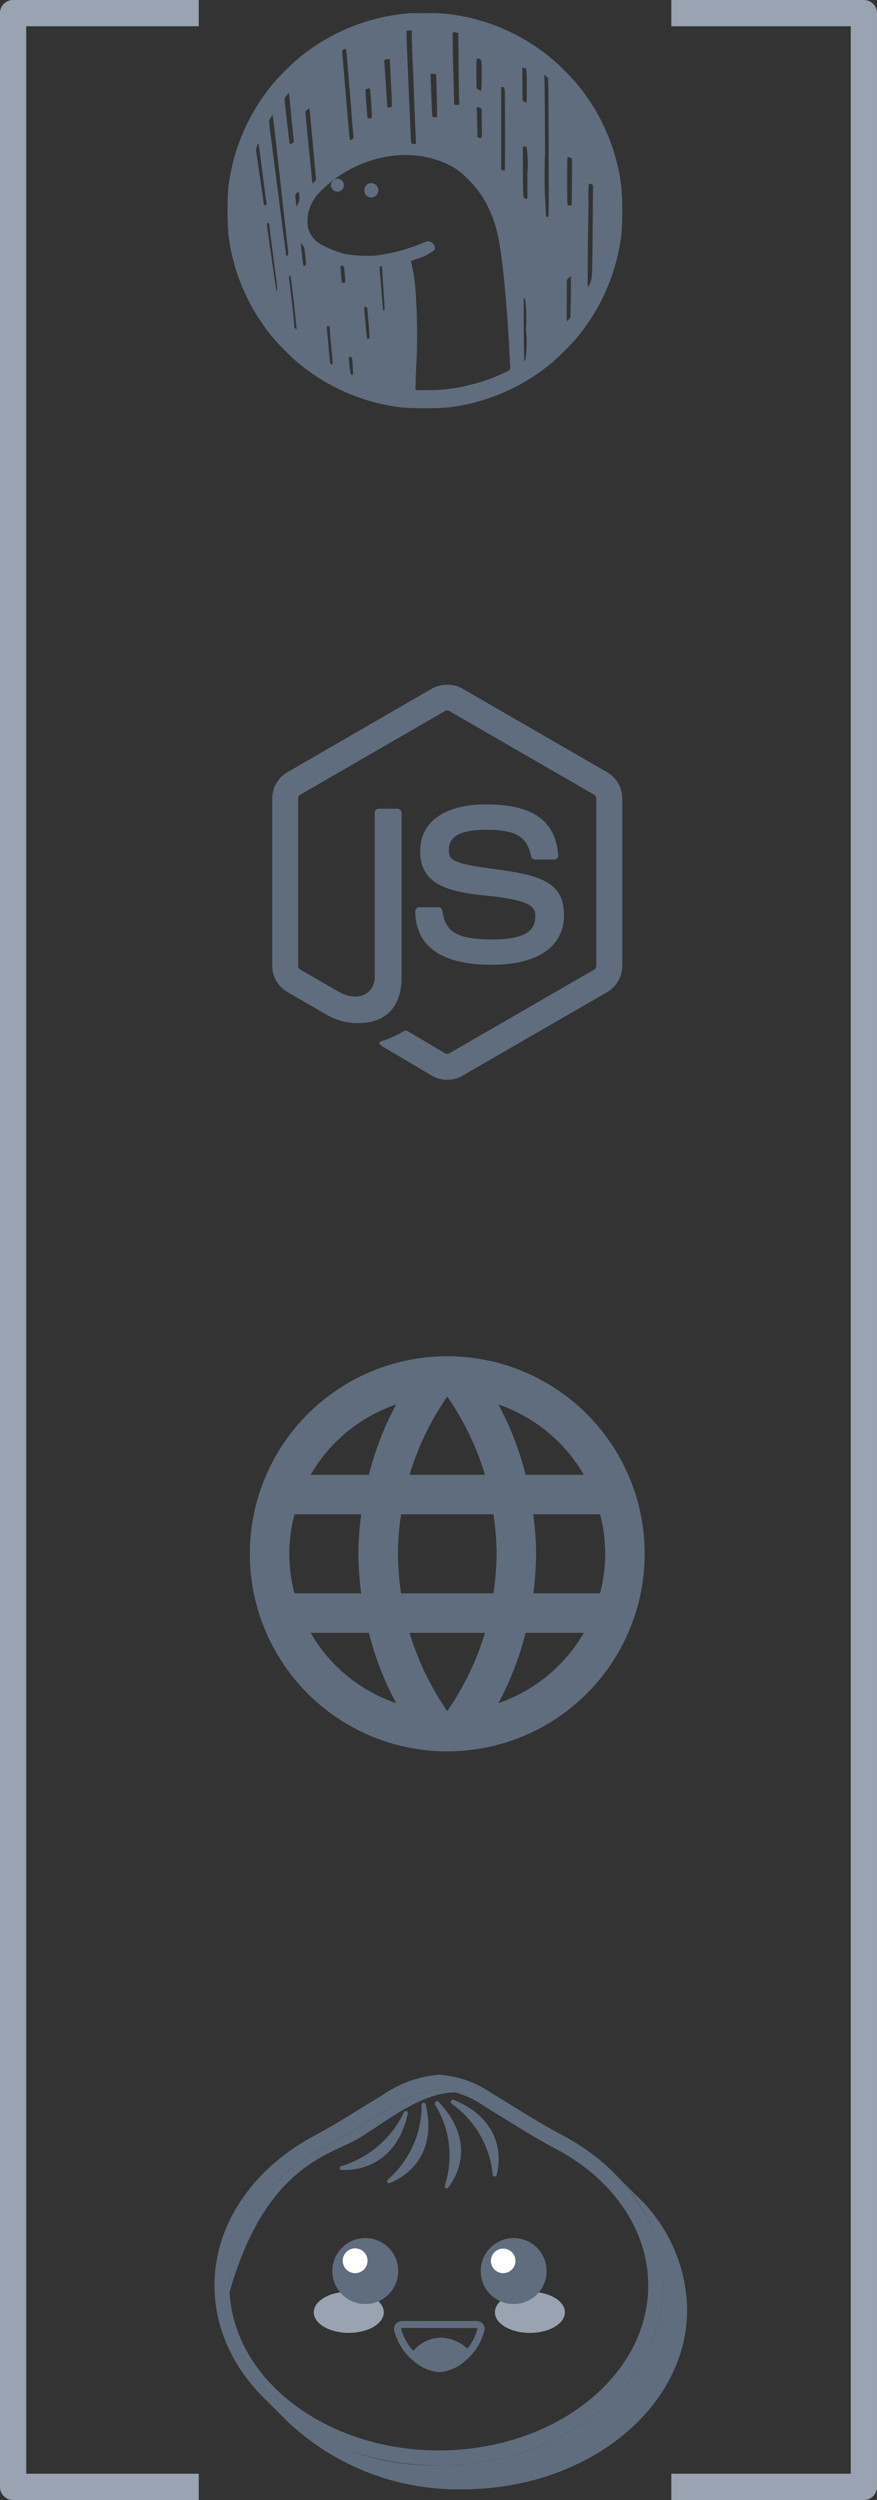 <svg xmlns="http://www.w3.org/2000/svg" xmlns:xlink="http://www.w3.org/1999/xlink" width="66.84" height="190.387" viewBox="0 0 66.84 190.387">
  <rect x="0" y="0" width="66.84" height="190.387" fill="#333333" stroke="none"/>
  <defs>
    <clipPath id="clip-path">
      <rect id="Rectángulo_2706" data-name="Rectángulo 2706" width="36.021" height="31.575" fill="none"/>
    </clipPath>
  </defs>
  <g id="Ilustracion_.03" data-name="Ilustracion .03" transform="translate(1 1)">
    <path id="Icon_awesome-node-js" data-name="Icon awesome-node-js" d="M13.383,30.376a2.339,2.339,0,0,1-1.158-.31L8.541,27.886c-.549-.31-.281-.418-.1-.478a7.258,7.258,0,0,0,1.666-.758.269.269,0,0,1,.275.024l2.83,1.678a.346.346,0,0,0,.34,0L24.58,21.987a.354.354,0,0,0,.167-.3V8.958a.356.356,0,0,0-.173-.3L13.551,2.294a.346.346,0,0,0-.34,0L2.193,8.659a.349.349,0,0,0-.173.3V21.688a.33.33,0,0,0,.173.293l3.022,1.744c1.642.818,2.645-.143,2.645-1.117V10.045a.316.316,0,0,1,.322-.316h1.4a.32.32,0,0,1,.322.316V22.614c0,2.185-1.194,3.439-3.266,3.439A4.69,4.69,0,0,1,4.1,25.36l-2.89-1.666A2.322,2.322,0,0,1,.049,21.682V8.958A2.329,2.329,0,0,1,1.208,6.946L12.225.58a2.418,2.418,0,0,1,2.317,0L25.571,6.952a2.322,2.322,0,0,1,1.158,2.012V21.688A2.336,2.336,0,0,1,25.571,23.7L14.542,30.066A2.322,2.322,0,0,1,13.383,30.376Zm8.9-12.545c0-2.382-1.612-3.015-5-3.463-3.428-.454-3.774-.687-3.774-1.487,0-.663.293-1.547,2.83-1.547,2.263,0,3.1.49,3.445,2.018a.32.32,0,0,0,.311.251h1.433a.312.312,0,0,0,.233-.1.332.332,0,0,0,.084-.245C21.63,10.624,19.88,9.4,16.345,9.4c-3.147,0-5.022,1.326-5.022,3.553,0,2.412,1.869,3.081,4.885,3.38,3.613.352,3.893.884,3.893,1.594,0,1.23-.991,1.756-3.314,1.756-2.92,0-3.559-.734-3.774-2.185a.316.316,0,0,0-.316-.269H11.269a.315.315,0,0,0-.316.316c0,1.857,1.009,4.072,5.84,4.072,3.487-.006,5.494-1.385,5.494-3.786Z" transform="translate(19.699 50.858)" fill="#5f6d7e"/>
    <g id="deno-icon" transform="translate(16.339)">
      <path id="Trazado_4402" data-name="Trazado 4402" d="M13.856.007c-.071.007-.3.034-.5.051A15.146,15.146,0,0,0,5.29,3.533,19.912,19.912,0,0,0,3.53,5.294,15.142,15.142,0,0,0,.065,13.226a23.783,23.783,0,0,0,0,3.641A15.123,15.123,0,0,0,3.527,24.8a19.912,19.912,0,0,0,1.761,1.761,15.151,15.151,0,0,0,7.932,3.465,23.784,23.784,0,0,0,3.641,0,15.123,15.123,0,0,0,7.929-3.463A19.912,19.912,0,0,0,26.551,24.8a15.112,15.112,0,0,0,3.463-7.929,23.784,23.784,0,0,0,0-3.641A15.123,15.123,0,0,0,26.551,5.3,19.912,19.912,0,0,0,24.79,3.538,15.1,15.1,0,0,0,16.883.073,14.7,14.7,0,0,0,15.206,0c-.669,0-1.278,0-1.349,0Zm.186,1.6c0,.433.029,1.374.071,2.265.022.436.049,1.063.059,1.388.042,1.153.164,4.185.181,4.454l.02.269-.167-.02a.568.568,0,0,1-.193-.042,4.048,4.048,0,0,1-.051-.571c-.066-1.317-.284-6.428-.306-7.175l-.022-.82.1-.015c.056-.007.147-.02.208-.022l.1,0,0,.289Zm3.541-.088S17.6,2.639,17.61,4s.034,2.591.044,2.723a.534.534,0,0,1-.012.262.507.507,0,0,1-.2,0l-.171-.015-.027-1.077c-.015-.6-.034-1.254-.042-1.469-.029-.654-.056-2.88-.034-2.934s.061-.044.215-.017c.108.022.2.039.2.044ZM9.025,2.757c.022.034.2,2.072.411,4.741.071.906.14,1.736.152,1.839.02.189.015.2-.1.269a.58.58,0,0,1-.147.073.519.519,0,0,1-.044-.215c-.051-.48-.252-2.8-.392-4.484-.081-.987-.154-1.873-.167-1.969-.02-.164-.015-.179.081-.23.115-.061.181-.073.208-.024ZM19.212,3.5c.1.037.115.056.137.267a18.531,18.531,0,0,1-.015,2.138.516.516,0,0,1-.348-.2c-.012-.044-.022-.571-.022-1.166,0-1.2-.017-1.134.247-1.043Zm-6.835.174c0,.1.027.651.056,1.232s.064,1.317.078,1.636c.027.644.034.622-.215.637-.122,0-.122,0-.13-.181-.007-.1-.027-.426-.049-.722s-.064-.935-.093-1.425-.066-.972-.078-1.077c-.022-.186-.02-.193.081-.23a.8.8,0,0,1,.23-.042c.12,0,.12,0,.12.174Zm10.263.507.125.051.027.495c.012.269.02.855.012,1.3l-.012.806-.154-.078-.154-.073-.012-1.229c-.007-.678,0-1.251,0-1.276.012-.054.012-.054.164.01Zm-6.756.485c.022.022.073,1.817.078,2.728l0,.549-.174-.027a1.573,1.573,0,0,1-.186-.027c-.012-.007-.122-2.75-.122-3.017V4.6l.189.022a.845.845,0,0,1,.211.047Zm8.522.262c.044.051.051.862.064,5.331.012,5.133.012,5.265-.056,5.265a.236.236,0,0,1-.13-.049A39.453,39.453,0,0,1,24.2,10.6c-.015-2.657-.034-5.069-.044-5.363l-.022-.534.108.078a1.508,1.508,0,0,1,.162.144Zm-3.318.759a1.835,1.835,0,0,1,.042.465c.02.818.022,5.831,0,5.848a.394.394,0,0,1-.147-.042l-.132-.056V5.61l.1.022a.374.374,0,0,1,.135.056Zm-10.214.206c.012.1.029.326.042.512s.037.6.059.918c.044.651.037.693-.174.693-.11,0-.125-.012-.14-.122-.037-.218-.167-2.04-.147-2.069a.811.811,0,0,1,.3-.1c.022,0,.051.073.061.169Zm-6.12.945c.042.392.122,1.215.181,1.824s.115,1.129.115,1.151c0,.044-.284.186-.313.154s-.389-3.294-.389-3.441c0-.088.284-.463.321-.421a7.18,7.18,0,0,1,.086.732Zm14.509.387.108.064,0,.8c0,.436.012.926.012,1.085.007.333-.034.389-.233.318L19.04,9.45V9.131c0-.179-.012-.693-.027-1.146l-.022-.82h.086a.514.514,0,0,1,.186.061ZM6.378,8.663c.066.71.174,1.91.245,2.664L6.748,12.7l-.144.144-.14.144-.027-.291c-.015-.164-.088-.918-.167-1.68s-.189-1.868-.245-2.456l-.1-1.065.144-.132c.13-.122.144-.125.171-.059.015.032.078.646.14,1.362Zm-2.772.446c.081.73.3,2.667.48,4.307s.36,3.22.392,3.516.081.744.11,1c.051.433.051.463-.007.507-.088.066-.125.059-.125-.02,0-.034-.034-.313-.073-.617-.066-.507-.179-1.366-.426-3.294-.051-.389-.152-1.161-.223-1.721s-.181-1.391-.24-1.851S3.334,9.692,3.27,9.185a8.5,8.5,0,0,1-.1-1,1.362,1.362,0,0,1,.267-.426c.01.015.083.617.164,1.349Zm-1.131,1.6c.056.443.159,1.254.23,1.8s.159,1.232.2,1.518l.071.519-.078.066c-.044.037-.088.051-.1.037a1.5,1.5,0,0,1-.066-.326c-.022-.164-.159-1.114-.306-2.108L2.161,10.4l.086-.252a.97.97,0,0,1,.1-.247c.01,0,.066.36.125.8Zm20.315-.485a8.02,8.02,0,0,1,.059,1.979v1.92h-.1c-.225,0-.223.056-.238-2.047L22.5,10.16h.118a.281.281,0,0,1,.176.061Zm-8.1.661a7.231,7.231,0,0,1,2.287.73,4.358,4.358,0,0,1,1.207.9,7.477,7.477,0,0,1,1.687,2.29c.646,1.325.9,2.5,1.217,5.642.144,1.41.333,3.967.375,5.015.012.3.037.8.059,1.109.042.651.088.563-.485.84a12.4,12.4,0,0,1-2.571.9,12.237,12.237,0,0,1-3.257.4l-.889,0,.007-.426c0-.233.022-.776.044-1.2a47.49,47.49,0,0,0-.056-6.1,13.087,13.087,0,0,0-.331-2.057c-.02-.049.066-.088.433-.215a3.878,3.878,0,0,0,1.339-.669c.159-.274-.125-.666-.487-.666a1.665,1.665,0,0,0-.426.144,13.881,13.881,0,0,1-3.448.928,9.762,9.762,0,0,1-2.4-.1,7.224,7.224,0,0,1-1.665-.632,2.113,2.113,0,0,1-1.2-1.359,3.333,3.333,0,0,1,.037-1.222,3.986,3.986,0,0,1,.588-1.21,9.39,9.39,0,0,1,5.461-3.012,8.319,8.319,0,0,1,2.481-.032ZM26.105,11c.132.056.147.071.147.2.007,1.011-.015,3.318-.034,3.416,0,.034-.2.037-.277.007-.051-.02-.059-.218-.059-1.851,0-1.168.015-1.827.037-1.827a.832.832,0,0,1,.186.059Zm1.616,2.032.132.056-.027,3.063c-.029,3.9-.034,4.018-.174,4.356-.23.551-.218.661-.2-1.758.007-1.21.027-2.434.034-2.721s.015-1.087.02-1.788a8.207,8.207,0,0,1,.037-1.266.87.87,0,0,1,.174.056ZM5.467,13.95a.815.815,0,0,1-.093.566l-.118.252-.044-.37c-.071-.593-.071-.617.071-.708a.305.305,0,0,1,.14-.066,1.278,1.278,0,0,1,.044.326ZM3.182,16.181c.034.3.291,2.317.426,3.3.2,1.528.215,1.746.125,1.653-.012-.012-.1-.526-.186-1.144C2.969,16,2.974,16.032,3.02,16c.1-.066.135-.029.162.179Zm2.664,1.695c.022.093.13,1.095.13,1.217,0,.1-.132.2-.193.14a4.312,4.312,0,0,1-.1-.7c-.042-.367-.081-.747-.093-.847L5.565,17.5l.13.147a.958.958,0,0,1,.152.225Zm2.985,1.4c.042.037.066.186.1.585.056.722.064.666-.088.666s-.152.012-.2-.639-.051-.654.049-.654a.276.276,0,0,1,.142.042Zm2.931.056c.007.037.027.26.042.492s.044.759.073,1.166c.1,1.494.108,1.685.044,1.685s-.078-.056-.159-1.109c-.029-.436-.086-1.124-.122-1.528a6.8,6.8,0,0,1-.044-.747c.042-.049.147-.015.167.042Zm-6.957.71c.022.034.164,1.217.335,2.833.051.487.1.957.115,1.048l.02.159-.093-.059a.19.19,0,0,1-.1-.181c0-.233-.159-1.768-.282-2.708-.071-.534-.125-1-.125-1.048,0-.078.088-.108.125-.044Zm21.356,1.545-.027,1.548-.093.137c-.211.311-.2.37-.189-1.362l.007-1.587L26,20.18a.682.682,0,0,1,.164-.137c.01,0,.01.693,0,1.54Zm-3.423,2.454a9.3,9.3,0,0,1-.044,2.383c-.037.042-.071.066-.081.056-.027-.029-.064-4.719-.034-4.743a.124.124,0,0,1,.086-.02,10.7,10.7,0,0,1,.073,2.324ZM10.653,22.565c.027.23.118,1.327.154,1.846.022.348.022.36-.059.384-.044.015-.1.012-.11-.007s-.108-.847-.208-2.113l-.027-.3h.115c.108,0,.115.007.135.193Zm-2.909,1.3a.378.378,0,0,1,.044.211c0,.1.044.6.093,1.114.14,1.418.152,1.609.088,1.572-.1-.056-.181-.14-.164-.164a2.587,2.587,0,0,0-.037-.411c-.027-.215-.059-.563-.073-.776s-.049-.607-.078-.869c-.071-.646-.066-.722.015-.722a.173.173,0,0,1,.113.047ZM9.5,26.351c.012.081.034.384.049.673.027.556.015.6-.137.48-.044-.034-.073-.174-.118-.6-.078-.762-.081-.732.064-.717.1.01.12.024.142.159Z" transform="translate(0.005 0)" fill="#5f6d7e"/>
      <path id="Trazado_4403" data-name="Trazado 4403" d="M32.445,51.542a.492.492,0,1,0,.615.715.491.491,0,0,0-.615-.715Zm2.51.355a.568.568,0,0,0,0,.962.547.547,0,1,0,0-.962Z" transform="translate(-24.267 -38.887)" fill="#5f6d7e"/>
    </g>
    <path id="Trazado_4405" data-name="Trazado 4405" d="M17.031,2A15.046,15.046,0,1,0,32.091,17.046,15.038,15.038,0,0,0,17.031,2Zm10.427,9.027H23.019a23.545,23.545,0,0,0-2.076-5.356A12.081,12.081,0,0,1,27.457,11.027ZM17.046,5.069a21.194,21.194,0,0,1,2.874,5.958H14.172A21.194,21.194,0,0,1,17.046,5.069ZM5.4,20.055a11.769,11.769,0,0,1,0-6.018h5.085a24.848,24.848,0,0,0-.211,3.009,24.848,24.848,0,0,0,.211,3.009Zm1.234,3.009h4.438a23.545,23.545,0,0,0,2.076,5.356,12.017,12.017,0,0,1-6.515-5.356Zm4.438-12.037H6.634a12.017,12.017,0,0,1,6.515-5.356,23.545,23.545,0,0,0-2.076,5.356Zm5.973,17.995a21.194,21.194,0,0,1-2.874-5.958h5.747A21.194,21.194,0,0,1,17.046,29.022Zm3.521-8.967H13.525a22.137,22.137,0,0,1-.241-3.009,21.944,21.944,0,0,1,.241-3.009h7.041a21.944,21.944,0,0,1,.241,3.009A22.137,22.137,0,0,1,20.566,20.055Zm.376,8.365a23.546,23.546,0,0,0,2.076-5.356h4.438A12.081,12.081,0,0,1,20.943,28.42Zm2.663-8.365a24.848,24.848,0,0,0,.211-3.009,24.848,24.848,0,0,0-.211-3.009h5.085a11.769,11.769,0,0,1,0,6.018Z" transform="translate(16.042 100.285)" fill="#5f6d7e"/>
    <g id="Grupo_8057" data-name="Grupo 8057" transform="translate(15.347 157)">
      <g id="Grupo_8057-2" data-name="Grupo 8057" clip-path="url(#clip-path)">
        <path id="Trazado_4422" data-name="Trazado 4422" d="M56.328,55.842c-.073-.078-.15-.155-.228-.228s-.151-.155-.228-.228-.15-.155-.228-.228-.15-.155-.228-.228-.15-.155-.228-.228-.151-.155-.228-.228-.15-.155-.228-.228a12.065,12.065,0,0,1,3.607,8.417c0,7.555-7.669,13.7-17.1,13.7a18.987,18.987,0,0,1-13.145-4.952l.228.228.228.228.228.228.228.228.228.228.228.228.228.228a18.9,18.9,0,0,0,13.373,5.18c9.429,0,17.1-6.146,17.1-13.679a12.124,12.124,0,0,0-3.835-8.668" transform="translate(-24.142 -46.613)" fill="#5f6d7e"/>
        <path id="Trazado_4425" data-name="Trazado 4425" d="M17.918,11.826c2.038-1.222,4.747-3.515,7.409-3.52A4.238,4.238,0,0,0,24.06,8.1,8.1,8.1,0,0,0,20.3,9.528c-.515.3-1.049.634-1.614.98-1.062.657-2.28,1.4-3.648,2.143C10.7,15,8.1,18.871,8.1,23.011v.543c2.763-9.762,7.783-10.505,9.817-11.727" transform="translate(-6.961 -6.961)" fill="#5f6d7e"/>
        <path id="Trazado_4426" data-name="Trazado 4426" d="M74.031,13.907a7.483,7.483,0,0,1-2.567,5.686c-.128.114-.027.333.137.269,1.537-.6,3.611-2.385,2.736-5.991a.154.154,0,0,0-.305.037m1.035,0a7.4,7.4,0,0,1,.734,6.142c-.055.16.141.3.251.164,1-1.277,1.87-3.812-.739-6.548-.132-.118-.337.064-.246.223Zm1.258-.078a7.487,7.487,0,0,1,3.123,5.362.151.151,0,0,0,.3.05c.419-1.591.182-4.3-3.269-5.713a.161.161,0,0,0-.15.283Zm-8.417,4.742a7.724,7.724,0,0,0,4.774-4.1c.082-.164.342-.1.3.082-.789,3.648-3.429,4.409-5.07,4.309-.173,0-.169-.237,0-.287" transform="translate(-58.245 -11.614)" fill="#5f6d7e"/>
        <path id="Trazado_4427" data-name="Trazado 4427" d="M17.1,29.752C7.669,29.752,0,23.605,0,16.05,0,11.49,2.818,7.236,7.537,4.687c1.368-.73,2.54-1.464,3.584-2.107.575-.356,1.117-.688,1.641-1A8.84,8.84,0,0,1,17.1,0a7.9,7.9,0,0,1,4.058,1.432c.456.26.912.543,1.4.853,1.135.7,2.417,1.5,4.1,2.4,4.719,2.549,7.537,6.8,7.537,11.363,0,7.555-7.669,13.7-17.1,13.7m0-28.612a8.094,8.094,0,0,0-3.762,1.427c-.515.3-1.049.634-1.614.98-1.062.657-2.28,1.4-3.648,2.143C3.734,8.039,1.14,11.91,1.14,16.05,1.14,22.976,8.3,28.612,17.1,28.612S33.057,22.976,33.057,16.05c0-4.14-2.594-8.011-6.94-10.35-1.724-.912-3.069-1.769-4.158-2.444-.5-.305-.953-.588-1.368-.839A6.872,6.872,0,0,0,17.1,1.14" fill="#5f6d7e"/>
        <path id="Trazado_4429" data-name="Trazado 4429" d="M106.691,143.832a2.465,2.465,0,0,0,3.753,0,4.822,4.822,0,0,0,.456-.488,3.114,3.114,0,0,0-2.234-1.053,2.8,2.8,0,0,0-2.28,1.268c.1.1.2.187.305.273" transform="translate(-91.417 -122.27)" fill="#5f6d7e"/>
        <path id="Trazado_4431" data-name="Trazado 4431" d="M100.7,137.183a3.383,3.383,0,0,1-2.029-.912,4.341,4.341,0,0,1-1.418-2.3.547.547,0,0,1,.118-.456.643.643,0,0,1,.515-.233h5.627a.657.657,0,0,1,.515.233.543.543,0,0,1,.114.456,4.341,4.341,0,0,1-1.418,2.3,3.385,3.385,0,0,1-2.024.912m-2.813-3.374c-.073,0-.091.032-.1.041a3.781,3.781,0,0,0,1.245,1.993,2.142,2.142,0,0,0,3.329.009,3.784,3.784,0,0,0,1.24-1.993.1.1,0,0,0-.091-.041Z" transform="translate(-83.56 -114.526)" fill="#5f6d7e"/>
        <path id="Trazado_4432" data-name="Trazado 4432" d="M154.549,117.436c1.473,0,2.667.7,2.667,1.568s-1.194,1.569-2.667,1.569-2.667-.7-2.667-1.569,1.194-1.568,2.667-1.568" transform="translate(-130.511 -100.912)" fill="#99a3b1"/>
        <path id="Trazado_4433" data-name="Trazado 4433" d="M56.459,117.436c1.473,0,2.667.7,2.667,1.568s-1.194,1.569-2.667,1.569-2.667-.7-2.667-1.569,1.194-1.568,2.667-1.568" transform="translate(-46.223 -100.912)" fill="#99a3b1"/>
        <path id="Trazado_4434" data-name="Trazado 4434" d="M66.346,93.425a2.512,2.512,0,1,0-2.508-2.512,2.512,2.512,0,0,0,2.508,2.512m11.294,0a2.512,2.512,0,1,0-2.494-2.512,2.512,2.512,0,0,0,2.494,2.512" transform="translate(-54.856 -75.962)" fill="#5f6d7e"/>
        <path id="Trazado_4435" data-name="Trazado 4435" d="M70.415,95.862a.944.944,0,1,0-.939-.944.944.944,0,0,0,.939.944m11.294,0a.935.935,0,1,0-.009,0Z" transform="translate(-59.7 -80.751)" fill="#fff"/>
      </g>
    </g>
    <path id="Trazado_4436" data-name="Trazado 4436" d="M7817.8,4467h-14.151v188.387H7817.8" transform="translate(-7803.652 -4467)" fill="none" stroke="#99a3b1" stroke-linejoin="round" stroke-width="2"/>
    <path id="Trazado_4437" data-name="Trazado 4437" d="M7803.652,4467h14.675v188.387h-14.675" transform="translate(-7753.488 -4467)" fill="none" stroke="#99a3b1" stroke-linejoin="round" stroke-width="2"/>
  </g>
</svg>
